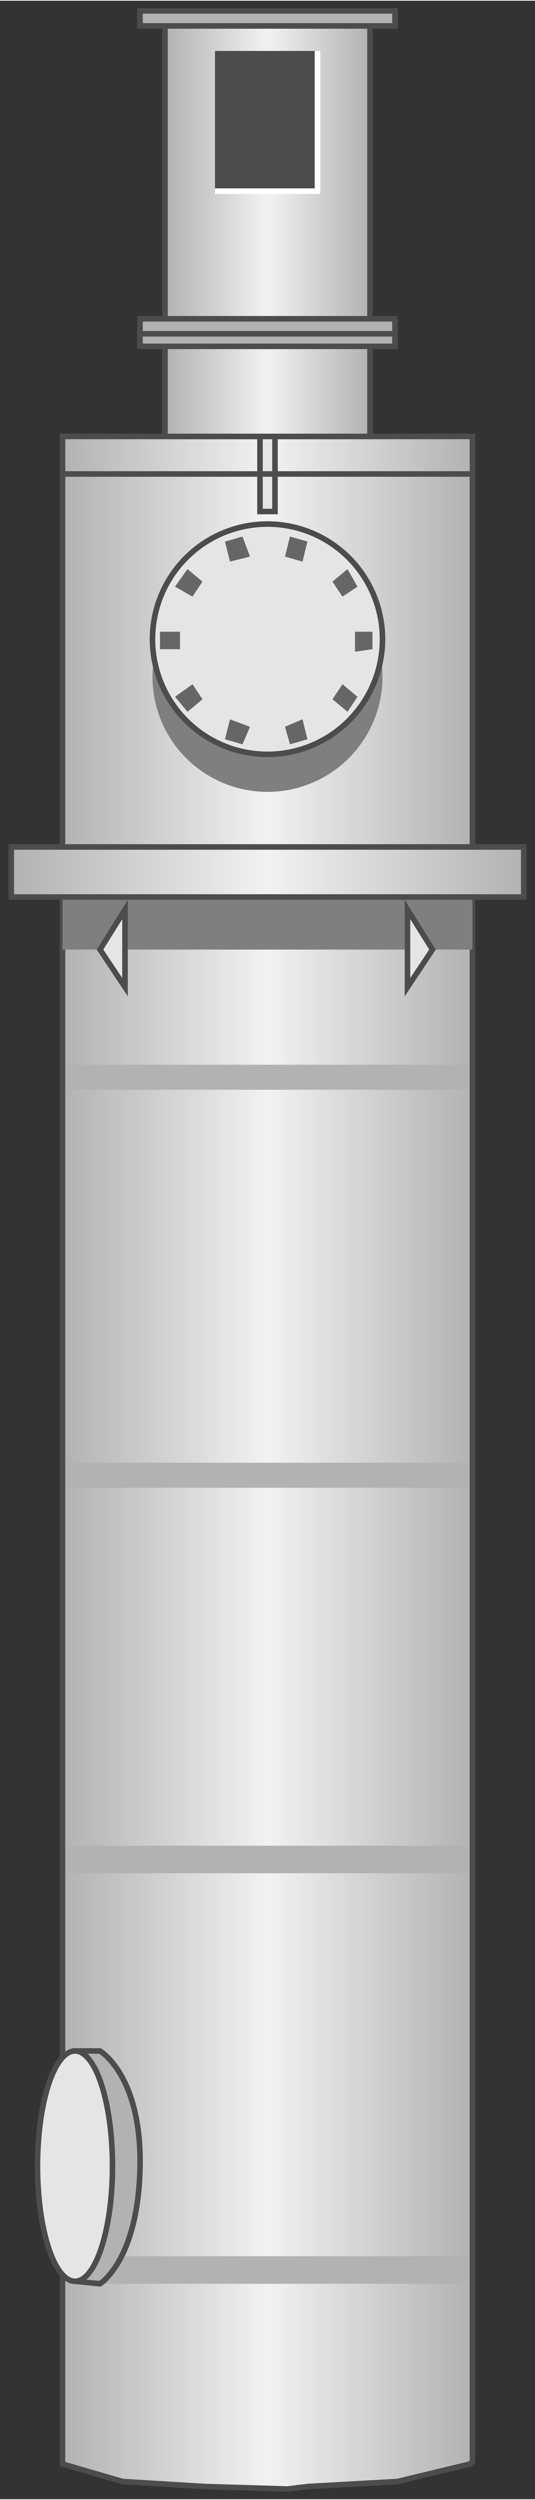 <svg version="1.1" xmlns="http://www.w3.org/2000/svg" xmlns:xlink="http://www.w3.org/1999/xlink" width="24px" height="112px" viewBox="0 0 24.121 112.5" enable-background="new 0 0 24.121 112.5" xml:space="preserve">
<rect x="0" y="0" width="24.121" height="112.5" fill="#333333" stroke="none"/>
<g id="Group_Column">
	<linearGradient id="SVGID_1_" gradientUnits="userSpaceOnUse" x1="2.818" y1="65.83" x2="21.302" y2="65.83">
		<stop offset="0" style="stop-color:#B2B2B2" />
		<stop offset="0.5" style="stop-color:#F2F2F2" />
		<stop offset="1" style="stop-color:#B2B2B2" />
	</linearGradient>
	<path fill="url(#SVGID_1_)" d="M21.302,110.802l-0.113,0.112l-3.268,0.789l-4.059,0.226l-0.9,0.112l-3.72-0.112l-3.719-0.226   l-2.705-0.789v-0.112V19.619h18.484V110.802z" />
	<path fill="#B2B2B2" d="M2.818,47.909h18.484v1.127H2.818V47.909z" />
	<path fill="#B2B2B2" d="M2.818,65.83h18.484v1.127H2.818V65.83z" />
	<path fill="#B2B2B2" d="M2.818,83.075h18.484v1.239H2.818V83.075z" />
	<path fill="#B2B2B2" d="M2.818,101.56h18.484v1.239H2.818V101.56z" />
	<path fill="none" stroke="#4C4C4C" stroke-width="0.25" d="M21.302,110.802l-0.113,0.112l-3.268,0.789l-4.059,0.226l-0.9,0.112   l-3.72-0.112l-3.719-0.226l-2.705-0.789v-0.112V19.619h18.484V110.802z" />
	<path fill="#E5E5E5" stroke="#4C4C4C" stroke-width="0.25" d="M11.722,23h0.676v-3.381h-0.676V23z" />
	<path fill="none" stroke="#4C4C4C" stroke-width="0.25" d="M2.818,21.31h18.484" />
	<path fill="#7F7F7F" d="M2.818,40.358h18.484v2.367H2.818V40.358z" />
	<path fill="none" stroke="#4C4C4C" stroke-width="0.25" d="M7.439,19.619h9.242" />
</g>
<g id="Group_Clock">
	<circle fill="#7F7F7F" cx="12.06" cy="30.439" r="5.185" />
	<circle fill="#E5E5E5" stroke="#4C4C4C" stroke-width="0.25" cx="12.06" cy="28.749" r="5.185" />
	<path fill="#666666" d="M7.89,31.341l0.789-0.563l0.451,0.676l-0.676,0.563L7.89,31.341z" />
	<path fill="#666666" d="M10.144,33.257l0.225-0.901l0.902,0.338l-0.338,0.789L10.144,33.257z" />
	<path fill="#666666" d="M13.074,33.482l-0.225-0.789l0.789-0.338l0.225,0.901L13.074,33.482z" />
	<path fill="#666666" d="M15.667,32.017l-0.677-0.563l0.451-0.676l0.677,0.563L15.667,32.017z" />
	<path fill="#666666" d="M16.794,29.2l-0.789,0.113v-0.902h0.789V29.2z" />
	<path fill="#666666" d="M16.118,26.382l-0.677,0.451l-0.451-0.676l0.677-0.563L16.118,26.382z" />
	<path fill="#666666" d="M13.863,24.353l-0.225,0.902l-0.789-0.226l0.225-0.902L13.863,24.353z" />
	<path fill="#666666" d="M10.933,24.127l0.338,0.902l-0.902,0.226l-0.225-0.902L10.933,24.127z" />
	<path fill="#666666" d="M8.453,25.593l0.676,0.563l-0.451,0.676L7.89,26.382L8.453,25.593z" />
	<path fill="#666666" d="M7.213,28.411h0.902V29.2H7.213V28.411z" />
</g>
<g id="Group_Level">
	<path fill="#E5E5E5" stroke="#4C4C4C" stroke-width="0.25" d="M5.636,44.416l-1.127-1.691l1.127-1.803V44.416z" />
	<path fill="#E5E5E5" stroke="#4C4C4C" stroke-width="0.25" d="M18.372,44.416l1.128-1.691l-1.128-1.803V44.416z" />
	<linearGradient id="SVGID_2_" gradientUnits="userSpaceOnUse" x1="0.508" y1="39.23" x2="23.613" y2="39.23">
		<stop offset="0" style="stop-color:#B2B2B2" />
		<stop offset="0.5" style="stop-color:#F2F2F2" />
		<stop offset="1" style="stop-color:#B2B2B2" />
	</linearGradient>
	<rect x="0.508" y="38.104" fill="url(#SVGID_2_)" stroke="#4C4C4C" stroke-width="0.25" width="23.105" height="2.254" />
</g>
<g id="Group_Pipe1">
	<linearGradient id="SVGID_3_" gradientUnits="userSpaceOnUse" x1="7.439" y1="10.377" x2="16.681" y2="10.377">
		<stop offset="0" style="stop-color:#B2B2B2" />
		<stop offset="0.5" style="stop-color:#F2F2F2" />
		<stop offset="1" style="stop-color:#B2B2B2" />
	</linearGradient>
	<rect x="7.439" y="1.135" fill="url(#SVGID_3_)" stroke="#4C4C4C" stroke-width="0.25" width="9.242" height="18.484" />
	<path fill="#B2B2B2" stroke="#4C4C4C" stroke-width="0.25" d="M6.312,14.322h11.496v1.24H6.312V14.322z" />
	<path fill="#B2B2B2" stroke="#4C4C4C" stroke-width="0.25" d="M6.312,0.458h11.496v0.676H6.312V0.458z" />
	<path fill="none" stroke="#4C4C4C" stroke-width="0.25" d="M6.312,14.998h11.496" />
</g>
<g id="Group_Board">
	<path fill="#4C4C4C" d="M9.693,2.262h4.621v6.312H9.693V2.262z" />
	<path fill="none" stroke="#FFFFFF" stroke-width="0.25" d="M9.693,8.574h4.621V2.262" />
</g>
<g id="Group_Pipe2">
	<path fill="#B2B2B2" stroke="#4C4C4C" stroke-width="0.25" d="M3.381,92.317h1.127c0,0,1.905,1.104,1.804,5.298   c-0.1,4.144-1.804,5.184-1.804,5.184l-1.127-0.112V92.317z" />
	<ellipse fill="#E5E5E5" stroke="#4C4C4C" stroke-width="0.25" cx="3.381" cy="97.502" rx="1.69" ry="5.185" />
</g>
</svg>